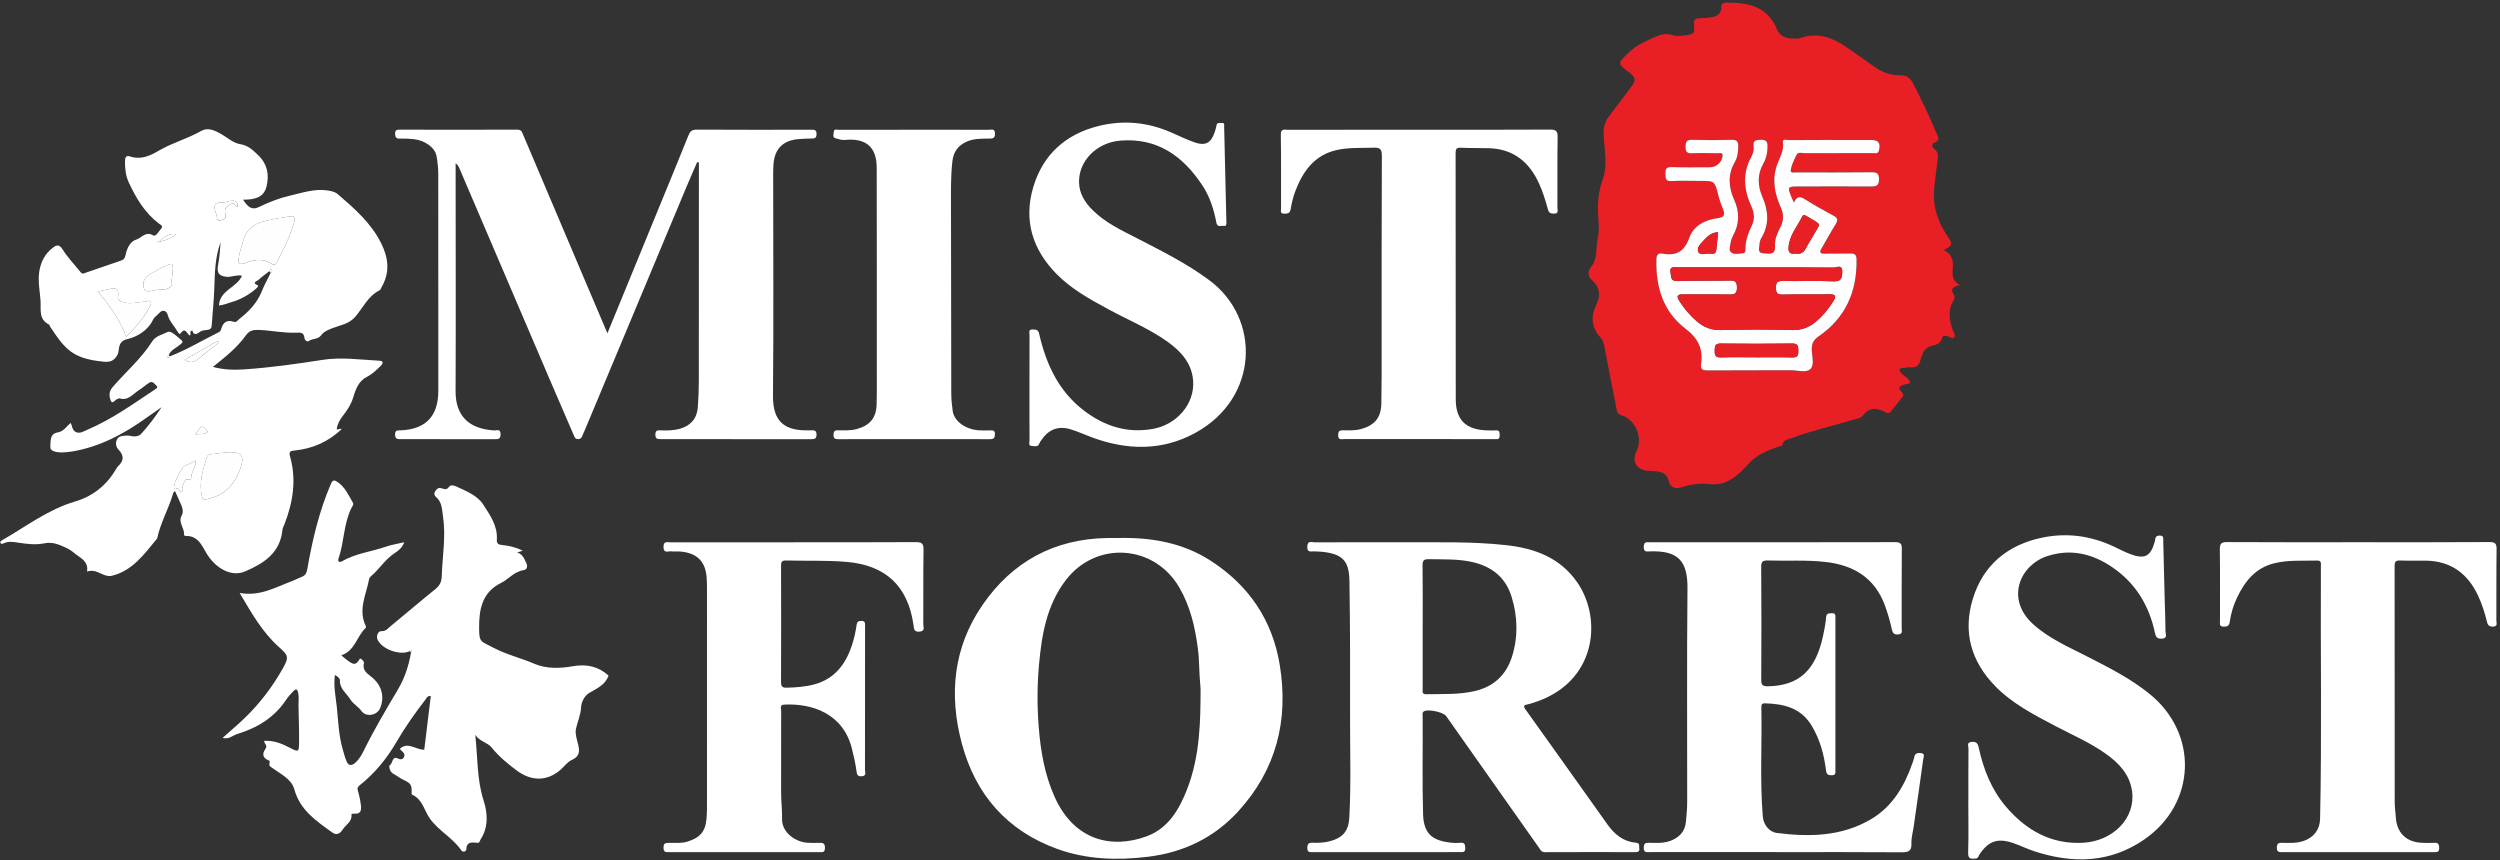 <svg width="712" height="245" viewBox="0 0 712 245" fill="none" xmlns="http://www.w3.org/2000/svg">
<rect x="0" y="0" width="712" height="245" fill="#333333" stroke="none"/>
<g clip-path="url(#clip0_2201_938)">
<path d="M553.613 71.213C555.864 72.255 556.334 74.11 556.15 76.349C556.005 78.11 555.829 79.952 558.229 81.21C556.216 81.599 555.301 82.27 556.466 83.93C556.805 84.411 556.655 85.087 556.334 85.617C554.606 88.504 555.178 91.405 556.246 94.315C556.466 94.911 557.033 95.6 556.488 96.125C556.062 96.54 555.415 96.024 554.87 95.852C554.189 95.631 553.393 95.313 553.059 96.355C552.623 97.715 551.66 98.187 550.315 98.452C548.249 98.863 547.391 100.598 546.987 102.435C546.613 104.122 545.769 104.788 544.094 104.603C543.526 104.541 542.924 104.665 542.348 104.771C541.878 104.855 541.192 104.669 541.029 105.296C540.893 105.835 541.411 106.17 541.772 106.537C542.528 107.296 543.583 107.769 544.028 108.797C543.799 109.385 543.276 109.288 542.88 109.398C541.477 109.787 539.943 110.069 541.798 111.879C542.19 112.259 542.115 112.679 541.812 113.063C540.721 114.44 539.613 115.809 538.518 117.191C537.868 118.017 537.23 117.522 536.579 117.204C534.302 116.087 532.235 116.008 530.569 118.326C529.971 119.156 528.916 119.205 528.019 119.478C522.079 121.28 515.998 122.609 510.176 124.799C509.13 125.192 507.833 125.232 507.574 126.737C507.503 127.148 507.002 127.024 506.681 127.135C503.423 128.261 500.429 129.364 497.852 132.239C495.113 135.294 491.763 138.531 486.68 137.864C484.09 137.524 481.439 137.961 478.876 138.778C477.152 139.326 475.719 138.964 475.2 136.835C474.813 135.233 473.613 134.429 472.003 134.261C471.133 134.173 470.249 134.16 469.374 134.089C465.997 133.811 464.617 131.378 466.125 128.393C467.967 124.746 465.733 119.368 461.746 118.246C460.422 117.876 460.497 116.953 460.33 116.114C459.156 110.29 458.013 104.453 456.918 98.611C456.733 97.631 456.412 96.783 455.757 96.055C453.317 93.339 452.97 90.244 454.517 87.069C455.889 84.252 455.797 81.965 453.365 79.771C452.187 78.706 452.046 77.386 453.247 75.889C455.045 73.638 454.425 70.67 455.018 68.048C455.454 66.118 455.379 64.131 455.212 62.135C454.9 58.387 455.128 54.709 456.452 51.075C457.96 46.942 456.87 42.624 456.711 38.389C456.641 36.455 457.01 34.755 458.175 33.223C460.303 30.419 462.418 27.607 464.533 24.794C466.015 22.829 465.918 22.132 463.975 20.626C460.484 17.924 460.66 18.105 463.799 15.023C466.041 12.82 468.745 11.698 471.449 10.471C472.905 9.813 474.439 9.42 476.123 9.959C477.222 10.307 478.431 10.237 479.61 10.1C482.499 9.76 482.657 9.671 482.463 6.828C482.38 5.636 482.811 5.247 483.91 5.208C485.15 5.163 486.399 5.088 487.616 4.881C489.12 4.62 490.233 3.808 490.211 2.112C490.197 0.995 490.734 0.766 491.688 0.752C497.874 0.691 503.375 1.803 506.105 8.404C506.826 10.148 508.457 10.974 510.388 10.974C511.192 10.974 512.058 11.08 512.788 10.824C518.293 8.881 522.751 11.146 527.043 14.237C529.241 15.822 531.492 17.332 533.686 18.922C535.955 20.569 538.461 21.474 541.253 21.456C542.994 21.447 544.036 22.172 544.85 23.757C547.259 28.455 549.537 33.21 551.572 38.08C551.942 38.968 552.667 39.926 551.076 40.557C550.069 40.959 550.135 41.829 550.939 42.465C552.034 43.33 552.034 44.386 551.841 45.631C551.471 48.024 551.243 50.439 550.931 52.841C550.253 58.042 551.603 62.709 554.492 67.028C556.277 69.695 556.211 69.739 553.608 71.218L553.613 71.213ZM510.915 57.685C510.511 56.81 510.313 56.435 510.159 56.038C509.06 53.26 509.148 53.132 512.124 53.128C519.084 53.119 526.045 53.075 533.005 53.128C534.596 53.141 535.172 52.682 535.155 50.995C535.137 49.379 534.539 49.066 533.084 49.079C525.979 49.15 518.869 49.132 511.764 49.11C511.122 49.11 509.86 49.432 510.005 48.478C510.229 46.995 510.95 45.56 511.627 44.182C512.124 43.167 513.215 43.661 514.024 43.657C520.469 43.617 526.92 43.648 533.365 43.622C534.003 43.622 534.838 43.984 535.133 42.862C535.669 40.791 535.04 39.886 532.917 39.882C531.523 39.877 530.134 39.882 528.74 39.882C522.294 39.882 515.844 39.864 509.398 39.917C508.835 39.922 507.596 39.378 507.771 40.646C508.106 43.026 506.866 44.876 506.127 46.929C504.619 51.119 505.424 55.181 507.182 59.12C508.048 61.058 508.057 62.899 507.024 64.824C506.158 66.44 505.41 68.193 505.525 70.061C505.687 72.785 503.885 72.247 502.35 72.172C500.367 72.075 501.088 70.591 501.128 69.54C501.15 68.975 501.313 68.348 501.607 67.862C503.955 63.981 503.691 60.118 501.937 56.069C500.578 52.929 500.42 49.697 502.245 46.531C503.045 45.141 503.361 43.538 503.41 41.873C503.449 40.394 503.036 39.776 501.444 39.824C500.051 39.868 499.184 40.019 499.422 41.723C499.567 42.761 499.268 43.812 498.776 44.708C496.164 49.459 496.674 54.179 498.833 58.877C499.69 60.745 499.752 62.586 498.859 64.405C497.874 66.405 497.162 68.454 497.109 70.715C497.096 71.262 497.193 72.079 496.428 72.145C495.35 72.238 494.133 72.573 493.196 71.995C492.242 71.403 492.743 70.233 492.857 69.337C492.959 68.555 493.249 67.761 493.622 67.063C495.412 63.721 495.482 60.413 493.908 56.93C492.295 53.362 492.022 49.719 494.111 46.143C494.902 44.783 495.025 43.22 495.06 41.657C495.091 40.412 494.713 39.807 493.297 39.842C489.489 39.935 485.677 39.944 481.87 39.842C480.34 39.802 480.071 40.42 480.054 41.772C480.036 43.162 480.375 43.745 481.87 43.679C484.354 43.569 486.851 43.622 489.34 43.675C489.788 43.683 490.628 43.29 490.589 44.363C490.527 46.099 488.883 47.644 487.067 47.644C483.404 47.644 479.737 47.715 476.079 47.604C474.496 47.556 474.281 48.258 474.32 49.569C474.356 50.766 474.281 51.68 475.996 51.587C478.7 51.437 481.417 51.547 484.125 51.547C488.39 51.547 488.359 51.547 489.393 55.676C489.731 57.022 490.215 58.343 490.738 59.632C491.415 61.305 490.918 61.954 489.138 62.171C485.581 62.599 482.327 64.356 481.166 67.615C479.702 71.721 477.394 72.984 473.437 72.238C472.254 72.017 471.788 72.596 471.753 73.854C471.52 81.709 473.687 88.782 479.988 93.591C483.673 96.399 485.097 99.375 484.46 103.702C484.24 105.199 484.965 105.526 486.35 105.517C494.264 105.455 502.174 105.508 510.089 105.464C511.975 105.455 514.384 106.298 515.611 105.119C516.855 103.927 516.033 101.481 515.998 99.6C515.967 97.878 516.499 96.814 517.959 95.812C525.601 90.571 528.885 83.109 528.757 73.938C528.735 72.507 528.195 72.185 526.942 72.216C524.523 72.273 522.105 72.198 519.687 72.255C518.434 72.286 518.073 71.969 518.772 70.79C520.122 68.52 521.362 66.189 522.756 63.95C523.464 62.811 523.521 62.144 522.189 61.438C519.41 59.967 516.671 58.409 514.006 56.74C512.722 55.936 511.795 55.76 510.924 57.702L510.915 57.685Z" fill="#E82026"/>
<path d="M48.423 101.463C53.264 99.591 57.696 96.889 62.335 94.606C62.743 94.403 62.884 94.068 63.016 93.617C63.544 91.825 64.647 90.972 66.582 91.652C67.281 91.9 67.641 91.268 68.072 90.924C70.794 88.769 73.204 86.367 74.531 83.025C75.257 81.197 76.228 79.47 77.09 77.7C77.398 77.492 77.657 77.135 77.394 76.87C76.985 76.45 76.923 77.095 76.69 77.24C75.657 78.053 74.571 78.812 73.621 79.713C73.296 80.022 71.515 80.481 73.428 81.276C73.718 81.395 73.278 81.881 73.014 82.12C70.913 84.005 68.442 85.334 65.786 86.089C64.757 86.38 63.676 86.901 62.352 86.985C62.647 82.552 67.444 81.969 68.917 78.521C67.347 78.168 65.856 79.024 64.304 78.817C62.304 78.552 61.75 77.607 62.08 75.713C62.471 73.496 62.695 71.253 62.84 69.001C61.191 73.333 61.191 77.868 61.02 82.402C60.888 85.895 60.528 89.383 60.273 92.871C60.206 93.737 59.573 93.9 58.888 93.984C58.171 94.072 57.459 94.063 56.83 94.58C55.972 95.286 55.097 95.507 54.772 94.125C53.668 94.372 54.671 95.278 54.025 95.556C53.22 95.101 52.807 93.026 51.413 94.938C51.215 95.211 50.991 95.18 50.582 94.456C49.659 92.827 48.234 91.533 47.733 89.586C47.504 88.694 46.436 87.917 45.363 89.131C44.782 89.789 43.934 90.297 43.582 91.052C42.122 94.165 38.965 95.949 36.389 96.545C33.223 97.278 34.186 99.622 33.487 100.987C32.445 103.013 31.016 103.155 29.49 103C27.301 102.779 25.177 102.492 22.952 101.627C18.582 99.931 16.608 96.421 14.26 93.017C14.137 92.84 14.123 92.509 13.974 92.434C10.883 90.928 11.732 88.01 11.538 85.506C11.327 82.804 10.769 80.115 11.182 77.373C11.595 74.644 12.765 72.317 14.941 70.639C15.799 69.977 16.748 69.271 17.804 70.993C19.241 73.346 21.246 75.346 22.97 77.528C23.502 78.199 24.003 77.81 24.526 77.633C27.837 76.494 31.139 75.333 34.459 74.216C35.237 73.956 35.576 73.536 35.747 72.693C36.134 70.767 36.983 68.789 38.869 68.207C40.35 67.747 41.463 65.787 43.595 67.019C44.453 67.518 45.165 65.884 45.864 65.151C46.629 64.347 45.679 63.99 45.24 63.659C41.265 60.639 38.807 56.515 36.732 52.086C35.8 50.099 35.562 48.024 35.597 45.869C35.615 44.884 35.91 44.16 36.978 44.531C40.012 45.587 42.663 44.421 45.112 42.972C49.021 40.659 53.435 39.511 57.375 37.259C59.187 36.226 61.209 37.149 62.972 38.16C64.744 39.175 66.437 40.734 68.323 41.034C70.75 41.418 72.148 42.849 73.665 44.341C76.158 46.783 76.712 49.825 75.912 53.088C75.094 56.413 72.35 56.855 69.22 56.868C70.482 58.744 71.541 60.06 73.894 58.899C76.607 57.561 79.592 56.413 82.375 55.777C85.875 54.978 89.533 53.653 93.319 54.249C94.348 54.413 95.394 54.612 96.177 55.283C100.943 59.376 105.674 63.486 108.558 69.284C110.634 73.461 111.117 77.581 108.681 81.766C108.497 82.08 108.382 82.543 108.11 82.676C104.773 84.314 103.37 87.74 101.075 90.332C99.343 92.284 96.911 92.597 94.722 93.445C93.464 93.935 92.246 94.412 91.442 95.503C90.553 96.708 89.023 96.35 87.937 97.123C87.383 97.516 86.746 96.752 86.71 96.275C86.587 94.642 85.523 94.69 84.385 94.743C80.801 94.902 77.288 94.099 73.722 93.966C72.179 93.909 71.053 94.063 70.016 95.525C67.545 99.004 64.19 101.658 60.624 104.497C63.698 105.309 66.529 105.398 69.347 105.212C76.866 104.722 84.323 103.671 91.758 102.501C97.245 101.636 102.68 102.457 108.132 102.74C109.249 102.797 109.112 103.539 108.444 104.188C107.23 105.358 106.026 106.541 104.504 107.323C102.025 108.599 101.282 110.926 100.516 113.416C99.963 115.222 98.828 116.931 97.641 118.432C96.819 119.47 96.238 120.6 95.957 121.757C95.658 122.993 96.977 121.721 97.267 122.251C93.495 125.828 88.992 127.806 83.857 128.309C82.687 128.424 82.213 128.632 82.604 130.009C84.486 136.672 83.444 143.127 80.96 149.437C80.775 149.909 80.485 150.382 80.441 150.868C79.829 157.491 75.076 160.493 69.783 162.741C65.878 164.401 61.675 161.875 59.208 158.219C57.74 156.042 56.759 152.594 53.035 152.643C52.785 152.643 52.363 152.59 52.402 152.197C52.587 150.355 50.626 148.814 51.765 146.779C52.2 146.002 52.094 144.92 51.694 144.002C51.087 142.628 50.476 141.26 49.865 139.886C49.452 140.01 49.346 140.354 49.241 140.716C47.997 144.982 45.723 148.876 44.782 153.252C44.752 153.384 44.642 153.508 44.55 153.623C41.006 157.897 37.721 162.524 31.913 163.968C30.462 164.33 29.077 163.469 27.802 162.935C26.777 162.507 25.916 162.427 24.786 162.767C25.283 159.703 22.702 158.859 21.079 157.451C20.437 156.89 19.567 156.338 18.705 155.954C16.797 155.106 14.968 154.25 12.686 154.731C10.272 155.239 7.753 154.939 5.308 154.563C3.853 154.338 2.446 154.073 1.039 154.74C0.718 154.894 0.309 155.027 0.115 154.581C-0.008 154.298 0.172 154.113 0.48 153.936C7.357 149.993 13.684 145.088 21.484 142.796C26.461 141.335 30.401 138.147 33.078 133.564C33.228 133.312 33.364 133.034 33.575 132.839C35.268 131.254 35.439 129.806 33.698 127.982C32.507 126.733 33.012 124.56 34.459 124.26C35.294 124.084 36.354 123.929 37.303 124.168C38.354 124.432 39.572 124.251 40.161 123.607C42.307 121.258 44.228 118.706 46.022 115.955C44.576 116.966 43.12 117.964 41.687 118.997C35.281 123.602 28.444 127.249 20.569 128.579C19.422 128.773 18.239 128.87 17.078 128.839C15.922 128.808 14.247 128.428 14.339 127.325C14.466 125.841 14.022 123.558 16.485 123.139C18.221 122.843 18.925 121.364 20.165 120.463C20.534 121.178 20.517 122.534 21.594 123.042C22.768 123.594 23.871 122.821 24.922 122.37C31.825 119.425 37.897 115.067 44.105 110.939C44.488 110.687 45.165 110.409 44.51 109.795C43.956 109.274 43.441 108.387 42.487 109.005C41.445 109.681 40.504 110.515 39.462 111.191C37.774 112.286 36.42 114.251 33.949 113.434C33.852 113.403 33.698 113.593 33.562 113.606C32.814 113.668 32.027 115.385 31.522 114.052C31.139 113.045 30.858 111.667 32.045 110.285C35.809 105.919 40.254 102.143 43.371 97.194C44.312 95.697 46.308 95.269 47.781 94.536C48.722 94.068 50.441 95.869 51.655 96.867C52.385 97.468 51.663 97.812 51.224 98.196C50.147 99.141 48.665 99.653 48.062 101.115C47.825 101.256 47.447 101.481 47.632 101.702C47.887 102.007 48.269 101.883 48.445 101.463H48.423ZM62.357 97.596C62.062 96.955 61.6 97.309 61.284 97.485C58.417 99.11 55.563 100.766 52.609 102.47C54.104 103.397 55.225 103.256 56.395 102.276C58.325 100.66 60.347 99.159 62.321 97.609C62.273 97.428 62.22 97.247 62.172 97.066C62.093 97.136 62.014 97.207 61.934 97.278L62.357 97.596ZM67.879 74.525C68.209 75.682 69.589 75.011 70.398 74.719C72.786 73.863 75.055 73.66 77.266 75.09C78.075 75.611 78.475 75.452 78.906 74.565C80.379 71.553 82.01 68.617 83.088 65.434C84.521 61.199 84.503 61.195 80.199 62.051C79.843 62.122 79.465 62.078 79.113 62.157C75.107 63.058 70.75 63.358 69.312 68.397C68.793 70.216 68.081 71.977 67.879 74.529V74.525ZM65.131 128.782C63.887 128.923 62.15 129.086 60.426 129.338C59.886 129.417 59.182 129.453 58.967 130.119C57.771 133.798 56.566 137.471 57.538 141.445C57.753 142.319 57.977 142.319 58.839 142.16C64.08 141.176 67.013 137.838 68.596 132.972C69.624 129.81 68.895 128.755 65.135 128.782H65.131ZM35.967 95.94C38.592 93.264 40.825 90.694 42.483 87.661C42.747 87.175 43.204 86.597 42.905 86.027C42.514 85.281 41.863 85.917 41.335 85.926C39.238 85.957 37.158 86.778 35.035 86.032C34.309 85.78 33.443 85.515 33.588 84.654C34.155 81.303 32.036 82.195 30.304 82.477C29.666 82.583 29.042 82.799 27.991 83.073C31.196 87.109 34.147 91.061 35.971 95.94H35.967ZM49.109 76.883C48.603 76.569 49.953 74.64 48.093 75.342C45.992 76.132 43.987 77.285 42.105 78.53C40.962 79.285 40.575 80.83 40.971 82.075C41.41 83.457 42.843 82.861 43.842 82.702C44.712 82.566 45.552 82.455 46.436 82.464C47.68 82.473 49.179 81.656 48.964 80.693C48.66 79.351 49.373 78.26 49.113 76.887L49.109 76.883ZM52.094 140.103C51.562 138.866 52.231 137.873 52.727 136.84C53.123 136.018 54.46 137.158 54.425 136.354C54.35 134.526 55.792 133.175 55.792 131.166C54.601 131.74 53.581 132.234 52.565 132.725C51.598 133.188 49.311 138.023 49.571 139.021C49.641 139.286 49.826 139.414 49.997 139.299C51.162 138.518 50.89 140.46 52.094 140.103ZM67.712 58.828C67.721 56.934 66.428 57.066 65.311 57.27C64.7 57.38 64.168 57.711 63.46 57.658C61.345 57.499 60.681 58.426 61.376 60.378C61.547 60.859 61.745 61.354 61.789 61.853C61.908 63.173 62.62 62.824 63.434 62.577C64.63 62.215 64.252 61.208 64.124 60.577C63.83 59.084 64.836 58.749 65.751 58.126C66.907 57.336 66.802 59.067 67.716 58.833L67.712 58.828ZM59.217 122.967C57.599 120.922 57.357 120.962 55.625 123.73C56.931 123.47 58.188 123.951 59.217 122.967ZM44.725 69.121C46.449 68.507 48.383 68.326 50.142 66.71C47.416 66.264 46.33 68.264 44.725 69.121Z" fill="white"/>
<path d="M116.728 185.432C114.063 186.787 108.8 184.977 107.534 182.169C107.055 181.104 107.705 179.705 108.593 179.753C109.904 179.828 110.414 179.016 111.122 178.438C115.431 174.91 119.656 171.271 123.996 167.779C125.262 166.759 125.767 165.659 125.816 164.061C125.987 158.414 127.034 152.788 126.172 147.123C125.869 145.132 125.935 143.022 124.154 141.507C123.828 141.233 123.376 140.553 124.119 139.657C124.739 138.911 125.112 138.88 125.789 139.074C126.554 139.291 127.196 139.608 127.869 138.672C128.401 137.931 129.417 138.293 130.12 138.619C132.912 139.917 136.003 141.163 137.656 143.741C139.547 146.691 141.754 149.777 141.499 153.619C141.411 154.93 142.053 155.124 142.981 155.217C145.021 155.424 146.986 155.879 148.886 156.837C148.319 157.018 147.795 157.191 147.268 157.358C148.833 157.765 149.264 159.089 149.844 160.237C150.332 161.209 150.218 162.224 149.035 162.401C146.419 162.789 144.88 164.944 142.708 166.013C137.269 168.688 136.412 173.607 136.452 178.892C136.482 182.985 136.834 182.526 140.479 184.451C144.274 186.451 148.398 187.405 152.28 189.079C155.595 190.505 159.535 190.39 163.25 189.728C167.067 189.048 170.487 189.825 173.319 192.403C172.36 195.141 169.933 196.068 167.713 197.419C166.53 198.139 165.563 199.843 165.484 201.482C165.378 203.667 164.455 205.597 164.015 207.637C163.752 208.86 164.266 210.542 164.635 211.973C165.154 213.96 165.066 215.456 162.828 216.445C161.623 216.98 160.74 218.247 159.702 219.17C155.855 222.578 151.339 222.534 147.224 219.479C144.555 217.501 142.066 215.434 139.969 212.842C138.822 211.429 136.702 211.24 135.357 209.292C136.078 215.832 135.792 221.96 137.722 227.952C138.87 231.515 139.173 235.498 136.891 239.039C136.632 239.445 136.641 240.094 135.924 240.028C134.398 239.891 132.864 239.622 132.789 241.984C132.776 242.47 131.826 242.841 131.391 242.2C128.964 238.628 124.958 236.65 122.443 233.136C120.808 230.848 120.351 227.652 117.409 226.331C117.312 226.287 117.22 226.102 117.224 225.987C117.299 223.448 117.075 223.144 114.815 222.053C113.834 221.581 112.968 220.87 112.005 220.353C110.919 219.775 110.678 218.119 111.021 217.929C111.944 217.421 111.548 215.085 113.5 216.092C114.002 216.353 114.714 216.331 115.035 215.664C115.624 214.45 114.349 214.074 113.887 213.249C116.204 211.165 118.35 213.518 120.83 213.527C121.445 208.462 122.07 203.354 122.69 198.236C121.753 198.099 121.538 198.757 121.208 199.186C118.205 203.08 115.365 207.085 112.894 211.346C110.159 216.066 106.734 220.225 102.46 223.634C101.84 224.128 101.699 224.481 101.932 225.254C102.332 226.579 102.618 227.956 102.785 229.33C102.948 230.663 102.812 231.935 100.899 231.718C100.626 231.687 100.094 231.833 100.094 231.838C100.393 234.01 98.534 234.791 97.628 236.209C96.498 237.975 95.456 237.683 94.519 237.012C90.034 233.776 85.449 230.734 83.809 224.76C83.013 221.859 79.874 220.41 77.473 218.662C76.69 218.092 76.624 218.167 76.8 216.966C76.849 216.653 76.646 216.609 76.47 216.538C74.725 215.863 74.654 214.578 75.582 213.31C76.317 212.313 75.252 211.822 75.213 211.006C77.974 210.811 80.309 211.792 82.613 212.997C85.018 214.26 85.15 214.194 85.176 211.372C85.207 207.919 85.084 204.466 85.013 201.014C84.987 199.777 85.198 198.554 84.917 197.291C84.635 196.029 84.165 196.214 83.518 196.89C82.811 197.631 82.09 198.386 81.527 199.239C78.145 204.369 73.243 207.323 67.532 209.058C66.292 209.434 65.245 210.648 63.39 210.153C65.703 208.083 67.848 206.294 69.844 204.352C74.065 200.236 77.614 195.574 80.507 190.439C82.336 187.193 82.177 186.703 79.509 184.337C74.769 180.129 71.7 174.702 68.253 168.874C73.964 169.929 78.422 167.271 83.114 165.518C84.064 165.165 84.961 164.657 85.91 164.299C86.992 163.893 87.317 163.2 87.524 162.03C88.984 153.738 90.892 145.569 94.251 137.789C94.787 136.544 95.306 136.743 96.054 137.228C98.226 138.637 99.228 140.96 100.464 143.092C100.846 143.754 100.301 144.231 100.081 144.677C97.835 149.23 98.037 154.4 96.401 159.102C96.129 159.888 96.647 160.29 97.355 159.875C101.238 157.61 105.7 157.142 109.847 155.711C111.504 155.142 113.171 154.881 115.132 154.431C114.529 156.069 113.404 156.877 112.318 157.588C109.631 159.341 108.009 162.162 105.59 164.167C105.375 164.344 105.177 164.635 105.129 164.904C104.311 169.289 101.967 173.563 104.109 178.155C104.267 178.495 104.267 178.716 104.082 178.892C101.576 181.294 101.057 185.401 97.192 186.628C100.728 189.648 101.189 189.723 102.543 187.533C103.194 187.758 103.748 188.452 103.647 188.88C103.115 191.154 104.852 191.944 106.127 193.053C108.778 195.353 109.57 198.585 108.242 201.72C107.354 203.817 104.214 204.303 102.913 202.462C102.016 201.195 100.591 200.515 99.756 199.159C98.679 197.419 96.74 196.214 96.806 193.79C96.823 193.15 96.164 192.686 95.39 192.236C94.933 195.362 95.601 198.338 95.918 201.287C96.344 205.288 96.441 209.354 97.571 213.262C97.931 214.507 98.23 215.787 98.758 216.962C99.162 217.863 99.963 218.194 100.899 217.465C102.148 216.49 102.93 215.143 103.603 213.778C106.553 207.791 109.952 202.064 113.351 196.329C115.268 193.097 116.424 189.542 117.062 185.829C117.312 185.67 117.409 185.449 117.185 185.228C117.136 185.18 116.877 185.343 116.714 185.414L116.728 185.432Z" fill="white"/>
<path d="M172.994 94.911C178.265 82.062 183.427 69.478 188.589 56.894C191.091 50.797 193.606 44.703 196.059 38.584C196.512 37.453 197.022 36.91 198.368 36.919C209.21 36.985 220.053 36.959 230.895 36.95C231.805 36.95 232.597 36.835 232.553 38.252C232.509 39.529 231.805 39.427 230.974 39.449C229.73 39.48 228.486 39.515 227.246 39.63C222.977 40.032 220.651 42.39 220.29 46.686C220.198 47.785 220.202 48.889 220.202 49.993C220.202 70.882 220.347 91.776 220.145 112.665C220.07 120.238 223.575 122.697 230.284 122.569C230.579 122.565 230.873 122.587 231.163 122.565C232.003 122.499 232.526 122.653 232.544 123.722C232.562 124.83 232.122 125.082 231.119 125.082C216.759 125.055 202.404 125.046 188.044 125.068C187.002 125.068 186.641 124.795 186.659 123.713C186.677 122.657 187.16 122.525 188.013 122.56C189.917 122.64 191.812 122.622 193.672 122.101C196.71 121.245 198.513 119.169 198.746 115.964C198.926 113.473 199.023 110.97 199.027 108.471C199.049 88.244 199.04 68.012 199.045 47.785C199.045 47.291 199.045 46.796 199.045 46.302C198.886 46.249 198.728 46.196 198.57 46.143C197.594 48.399 196.591 50.642 195.642 52.912C185.933 76.132 176.234 99.353 166.526 122.578C166.328 123.05 166.069 123.501 165.902 123.982C165.695 124.578 165.436 125.007 164.71 125.055C163.831 125.112 163.655 124.525 163.387 123.894C161.14 118.644 158.845 113.412 156.598 108.162C147.989 88.049 139.393 67.933 130.789 47.821C130.595 47.37 130.353 46.938 129.76 46.518C129.76 47.044 129.76 47.569 129.76 48.09C129.769 69.2 129.839 90.315 129.751 111.425C129.72 118.6 133.708 122.163 140.747 122.587C141.455 122.631 142.541 122.017 142.563 123.647C142.585 125.139 141.789 125.077 140.769 125.077C131.905 125.059 123.041 125.055 114.177 125.073C113.206 125.073 112.529 125.09 112.52 123.739C112.511 122.423 113.25 122.596 114.059 122.565C121.239 122.287 124.835 118.538 124.835 111.288C124.844 90.765 124.849 70.242 124.818 49.715C124.818 47.962 124.642 46.187 124.334 44.461C123.908 42.054 121.041 39.97 117.875 39.635C116.569 39.498 115.241 39.431 113.931 39.476C112.863 39.511 112.546 39.118 112.524 38.085C112.507 37.007 113.039 36.928 113.878 36.928C125.011 36.95 136.148 36.981 147.281 36.919C148.53 36.91 148.684 37.643 149.013 38.429C154.734 51.918 160.454 65.403 166.179 78.892C168.412 84.151 170.65 89.405 172.989 94.911H172.994Z" fill="white"/>
<path d="M399.746 154.435C409.485 154.493 419.228 154.179 428.941 155.257C437.106 156.162 444.334 158.802 449.228 165.898C456.469 176.402 454.689 194.739 436.341 200.25C435.923 200.373 435.51 200.528 435.079 200.598C434.015 200.779 433.764 201.084 434.499 202.104C442.316 213.015 450.085 223.965 457.872 234.893C459.864 237.683 462.383 239.706 465.923 240.01C467.118 240.112 466.776 240.907 466.868 241.587C467 242.536 466.49 242.686 465.716 242.686C457.146 242.673 448.573 242.66 440.003 242.699C438.944 242.704 438.68 241.966 438.231 241.331C429.442 228.861 420.649 216.392 411.855 203.923C411.068 202.811 406.675 201.874 405.541 202.585C404.978 202.934 405.167 203.499 405.172 203.972C405.233 213.315 405.022 222.653 405.299 231.996C405.475 237.953 408.509 239.432 413.214 240.002C414.08 240.108 414.977 240.116 415.847 240.028C417.039 239.904 417.281 240.381 417.307 241.512C417.342 242.827 416.617 242.677 415.79 242.677C401.799 242.673 387.804 242.668 373.814 242.686C372.948 242.686 372.31 242.752 372.323 241.485C372.336 240.297 372.71 239.988 373.831 240.015C375.357 240.05 376.865 240.041 378.4 239.666C382.291 238.725 384.067 236.836 384.283 232.888C384.81 223.188 384.472 213.474 384.498 203.769C384.533 190.973 384.524 178.173 384.318 165.377C384.225 159.61 382.225 157.751 376.518 157.146C375.792 157.071 375.054 157.089 374.324 157.036C373.418 156.97 372.262 157.508 372.314 155.68C372.372 153.799 373.625 154.466 374.46 154.462C382.884 154.422 391.309 154.435 399.733 154.435H399.746ZM405.181 178.495H405.172C405.172 184.381 405.172 190.262 405.176 196.148C405.176 196.894 404.877 197.755 406.267 197.72C410.87 197.614 415.482 197.879 420.033 196.81C425.428 195.538 428.967 192.231 430.612 187.021C432.401 181.356 432.243 175.612 430.497 169.947C428.805 164.449 424.905 161.367 419.439 160.096C415.333 159.138 411.151 159.345 406.988 159.253C405.563 159.222 405.119 159.588 405.141 161.072C405.229 166.882 405.176 172.693 405.176 178.499L405.181 178.495Z" fill="white"/>
<path d="M318.489 153.221C327.88 153.018 336.894 154.554 344.9 159.756C355.69 166.768 362.404 176.609 364.488 189.458C367.034 205.168 363.486 219.183 352.678 231.038C345.74 238.646 337.008 242.796 326.821 244.024C318.071 245.079 309.436 244.783 301.09 241.768C286.796 236.597 277.822 226.283 273.931 211.756C270.22 197.905 271.482 184.442 279.775 172.362C288.313 159.919 300.268 153.468 315.415 153.221C316.44 153.203 317.468 153.221 318.489 153.221ZM341.919 196.051C341.462 191.52 341.607 188.138 341.167 184.774C340.367 178.623 339.004 172.684 335.843 167.271C328.707 155.062 312.214 153.954 303.583 165.165C298.07 172.327 296.658 180.848 295.889 189.538C295.37 195.401 295.37 201.27 295.836 207.151C296.377 213.982 297.533 220.649 300.347 226.936C305.931 239.414 316.62 241.834 326.539 238.191C332.668 235.939 335.816 230.614 338.081 224.795C341.836 215.152 341.91 205.027 341.924 196.055L341.919 196.051Z" fill="white"/>
<path d="M506.101 242.677C494.084 242.677 482.068 242.677 470.051 242.677C469.053 242.677 467.985 242.964 468.147 241.225C468.24 240.205 468.587 240.028 469.462 240.032C471.498 240.037 473.551 240.24 475.543 239.538C478.181 238.602 479.9 236.906 480.159 234.005C480.322 232.177 480.507 230.341 480.511 228.508C480.537 208.202 480.392 187.895 480.595 167.589C480.674 159.469 477.666 156.797 469.985 157.031C469.088 157.058 468.121 157.363 468.138 155.738C468.156 154.117 469.123 154.444 470.025 154.444C493.253 154.444 516.477 154.457 539.705 154.404C541.271 154.404 541.653 154.841 541.636 156.369C541.561 163.871 541.614 171.377 541.596 178.883C541.596 179.599 541.992 180.557 540.655 180.689C539.468 180.804 539.05 180.367 538.791 179.197C538.281 176.918 537.639 174.649 536.834 172.459C533.963 164.63 528.001 160.988 520.021 160.056C514.538 159.416 509.042 159.804 503.555 159.628C502.095 159.579 501.576 159.866 501.589 161.491C501.673 172.159 501.664 182.826 501.603 193.494C501.594 194.982 501.875 195.481 503.489 195.454C512.287 195.309 517.097 190.986 519.212 181.069C519.577 179.347 519.937 177.607 520.069 175.859C520.162 174.645 520.79 174.693 521.652 174.636C522.822 174.556 522.725 175.28 522.725 176.035C522.725 190.456 522.725 204.877 522.725 219.298C522.725 220.008 522.905 220.799 521.714 220.794C520.702 220.79 520.201 220.635 520.047 219.408C519.502 214.948 518.354 210.679 516.007 206.745C512.933 201.596 508.088 200.461 502.68 200.307C501.721 200.28 501.616 200.731 501.633 201.495C501.849 211.862 501.189 222.238 502.047 232.592C502.231 234.822 503.827 236.946 506.07 237.229C515.351 238.407 524.528 238.24 532.882 233.299C538.976 229.696 542.37 223.903 544.652 217.368C544.845 216.816 545.074 216.26 545.166 215.686C545.364 214.489 546.186 214.366 547.118 214.485C548.363 214.644 547.809 215.642 547.734 216.216C546.855 222.684 545.914 229.144 544.99 235.604C544.771 237.127 544.309 238.664 544.379 240.174C544.489 242.452 543.469 242.743 541.504 242.73C529.707 242.642 517.91 242.686 506.114 242.69L506.101 242.677Z" fill="white"/>
<path d="M226.186 154.435C237.688 154.435 249.19 154.47 260.692 154.395C262.425 154.382 263.058 154.696 263.023 156.612C262.9 163.672 262.996 170.737 262.952 177.797C262.948 178.579 263.564 179.771 261.862 179.89C260.354 180 260.336 179.25 260.174 178.084C258.617 166.851 252.189 160.939 241.012 160.016C235.296 159.544 229.594 159.778 223.882 159.628C222.691 159.597 222.44 159.981 222.445 161.107C222.48 172.141 222.48 183.179 222.44 194.214C222.436 195.41 222.686 195.883 223.988 195.856C226.635 195.799 229.268 195.609 231.819 194.938C237.702 193.388 240.907 189.131 242.683 183.603C243.263 181.806 243.686 179.934 243.945 178.066C244.081 177.099 244.367 176.874 245.264 176.839C246.403 176.79 246.372 177.457 246.372 178.239C246.359 182.504 246.359 186.769 246.359 191.039C246.359 200.457 246.376 209.871 246.346 219.289C246.346 219.942 246.864 220.984 245.444 221.077C244.279 221.152 244.064 220.688 243.923 219.593C243.642 217.425 243.14 215.275 242.608 213.151C240.08 203.08 231.049 200.285 223.403 200.669C221.957 200.74 222.48 201.746 222.475 202.409C222.445 210.131 222.449 217.858 222.458 225.585C222.458 228.159 222.788 230.747 222.735 233.286C222.66 237.047 226.476 239.816 230.051 240.023C231.076 240.085 232.1 240.072 233.129 240.05C234.122 240.028 234.945 239.926 234.949 241.45C234.949 242.933 234.101 242.682 233.256 242.682C219.041 242.682 204.831 242.682 190.616 242.69C189.71 242.69 188.963 242.823 188.967 241.41C188.976 240.099 189.552 240.068 190.541 240.041C192.282 239.997 194.019 240.24 195.765 239.697C199.339 238.58 200.909 236.858 201.217 233.162C201.362 231.405 201.349 229.634 201.349 227.868C201.357 207.932 201.357 187.992 201.353 168.057C201.353 166.953 201.335 165.849 201.274 164.75C201.014 160.029 198.636 157.539 193.94 157.093C192.995 157.005 192.027 157.129 191.086 157.023C190.255 156.93 188.994 157.703 188.967 155.8C188.945 153.98 190.097 154.457 191.007 154.457C202.729 154.44 214.451 154.448 226.173 154.448L226.186 154.435Z" fill="white"/>
<path d="M560.595 227.89C560.595 222.962 560.573 218.03 560.621 213.103C560.625 212.454 560.05 211.438 561.487 211.297C562.758 211.173 563.259 211.628 563.523 212.851C564.873 219.099 567.181 224.958 571.38 229.837C577.105 236.487 584.162 240.5 593.215 240.024C601.758 239.573 608.278 233.021 607.21 225.329C606.541 220.512 603.437 217.311 599.726 214.67C595.242 211.478 590.172 209.31 585.322 206.753C579.242 203.548 573.099 200.404 568.206 195.384C561.316 188.31 558.981 179.899 561.879 170.49C564.851 160.842 571.846 155.159 581.581 153.124C588.642 151.649 595.554 152.585 602.118 155.716C603.635 156.44 605.134 157.213 606.7 157.804C610.793 159.358 612.517 158.462 613.669 154.294C613.708 154.153 613.739 154.007 613.752 153.861C613.827 153.036 614.095 152.532 615.093 152.532C616.32 152.532 616.074 153.376 616.091 154.042C616.241 159.557 616.36 165.072 616.5 170.582C616.579 173.669 616.72 176.755 616.738 179.841C616.738 180.601 617.415 181.815 615.665 181.895C614.302 181.956 613.972 181.391 613.717 180.199C612.068 172.419 608.195 166.048 601.569 161.54C595.884 157.667 589.715 156.193 583.04 158.391C575.245 160.961 571.103 170.582 579.026 177.762C583.612 181.917 589.227 184.292 594.613 187.061C600.738 190.204 606.893 193.3 612.266 197.68C626.156 208.992 625.509 228.773 610.78 239.021C601.01 245.817 590.344 246.029 579.373 242.439C577.303 241.759 575.333 240.774 573.266 240.077C568.887 238.597 566.289 239.542 563.708 243.406C563.435 243.816 563.356 244.474 562.745 244.501C561.632 244.549 560.467 244.916 560.529 242.898C560.683 237.9 560.577 232.897 560.577 227.894L560.595 227.89Z" fill="white"/>
<path d="M293.189 110.241C293.189 105.314 293.176 100.386 293.207 95.459C293.207 94.779 292.767 93.719 294.222 93.834C295.115 93.904 295.669 93.829 295.964 95.119C297.942 103.751 301.517 111.495 308.811 117.01C314.619 121.399 321.003 123.448 328.329 122.15C335.117 120.949 340.257 115.094 339.809 108.489C339.47 103.477 336.344 100.06 332.484 97.304C327.221 93.547 321.223 91.105 315.578 88.036C310.363 85.206 305.157 82.354 300.928 78.058C294.025 71.055 291.461 62.727 294.284 53.256C297.032 44.024 303.491 38.239 312.768 35.908C319.843 34.129 326.834 34.76 333.561 37.727C335.768 38.699 337.949 39.745 340.218 40.549C343.265 41.63 344.913 40.725 345.933 37.67C346.14 37.052 346.351 36.42 346.448 35.776C346.606 34.733 347.367 35.074 347.969 35.025C348.853 34.95 348.624 35.63 348.637 36.076C348.857 45.119 349.055 54.161 349.275 63.204C349.293 63.849 349.319 64.467 348.435 64.33C347.701 64.215 346.698 64.877 346.417 63.389C345.709 59.628 344.54 55.972 342.416 52.766C336.885 44.416 329.586 39.189 319.051 40.05C312.307 40.602 307.145 45.878 307.312 51.976C307.4 55.208 308.996 57.667 311.19 59.853C314.791 63.443 319.328 65.544 323.747 67.823C330.826 71.465 337.927 75.007 344.39 79.788C359.128 90.694 358.605 113.319 340.437 123.28C330.962 128.477 320.96 128.252 310.957 124.552C308.974 123.819 307.039 122.923 305.025 122.3C301.398 121.174 298.624 122.26 296.509 125.448C296.346 125.691 296.139 125.925 296.052 126.194C295.656 127.417 294.645 127.06 293.844 127.007C292.794 126.941 293.216 126.018 293.211 125.47C293.176 120.397 293.189 115.319 293.194 110.246L293.189 110.241Z" fill="white"/>
<path d="M671.619 154.426C684.07 154.426 696.522 154.462 708.974 154.382C710.64 154.373 711.049 154.815 711.027 156.457C710.931 163.222 710.997 169.991 710.966 176.76C710.966 177.373 711.432 178.3 710.183 178.446C709.123 178.57 708.548 178.181 708.301 177.144C707.681 174.578 706.885 172.062 705.769 169.668C702.805 163.328 697.969 159.765 690.85 159.672C688.432 159.641 686.014 159.72 683.6 159.632C682.404 159.588 681.982 159.862 681.986 161.173C682.022 183.608 682 206.043 682.013 228.473C682.013 229.864 682.241 231.255 682.316 232.65C682.562 237.193 685.297 239.882 689.87 240.032C690.969 240.068 692.073 240.116 693.163 240.032C694.311 239.94 694.662 240.333 694.68 241.498C694.698 242.774 694.012 242.686 693.159 242.686C678.803 242.673 664.443 242.673 650.088 242.686C649.155 242.686 648.425 242.774 648.443 241.388C648.456 240.068 649.067 240.019 650.066 240.037C652.106 240.081 654.15 240.182 656.137 239.48C658.991 238.469 660.697 236.27 660.763 233.206C661.282 209.23 660.86 185.255 660.987 161.279C660.987 160.515 661.233 159.601 659.888 159.645C655.812 159.773 651.727 159.42 647.678 160.427C642.314 161.756 639.342 165.553 637.113 170.198C636.066 172.379 635.376 174.711 635.033 177.1C634.861 178.287 634.325 178.468 633.305 178.468C631.946 178.468 632.254 177.528 632.254 176.782C632.241 170.013 632.302 163.248 632.21 156.48C632.188 154.841 632.601 154.373 634.272 154.387C646.724 154.462 659.176 154.426 671.627 154.426H671.619Z" fill="white"/>
<path d="M404.297 36.946C416.678 36.946 429.055 36.981 441.437 36.906C443.143 36.897 443.635 37.308 443.609 39.061C443.503 45.754 443.578 52.448 443.552 59.142C443.552 59.818 444.018 60.842 442.58 60.842C441.56 60.842 441.111 60.639 440.808 59.504C440.153 57.036 439.366 54.568 438.315 52.249C435.514 46.081 430.915 42.355 423.907 42.204C421.273 42.147 418.631 42.191 416.001 42.076C414.818 42.028 414.55 42.443 414.555 43.573C414.59 66.962 414.581 90.354 414.599 113.743C414.603 120.582 418.569 122.494 423.841 122.578C424.575 122.591 425.309 122.636 426.035 122.574C427.011 122.485 427.081 123.059 427.099 123.797C427.116 124.539 427.068 125.148 426.087 125.06C425.797 125.033 425.503 125.06 425.208 125.06C411.143 125.06 397.082 125.06 383.016 125.046C382.163 125.046 381.02 125.479 381.112 123.797C381.165 122.847 381.416 122.543 382.37 122.547C384.115 122.552 385.852 122.671 387.598 122.203C391.41 121.178 393.309 119.024 393.402 115.001C393.511 110.003 393.485 105 393.49 99.998C393.498 81.462 393.454 62.926 393.551 44.39C393.56 42.355 392.962 41.992 391.128 42.063C387.549 42.196 383.935 41.94 380.418 42.796C374.231 44.302 371.022 48.885 368.903 54.453C368.283 56.086 367.869 57.822 367.583 59.548C367.381 60.776 366.731 60.846 365.759 60.855C364.479 60.864 364.844 59.954 364.844 59.314C364.822 52.325 364.888 45.339 364.778 38.35C364.752 36.566 365.785 36.959 366.73 36.959C379.257 36.95 391.784 36.955 404.31 36.955L404.297 36.946Z" fill="white"/>
<path d="M260.459 36.95C267.49 36.95 274.52 36.941 281.551 36.963C282.312 36.963 283.367 36.504 283.376 38.063C283.389 39.537 282.553 39.458 281.529 39.467C279.414 39.493 277.299 39.449 275.281 40.35C272.845 41.432 271.561 43.233 271.249 45.887C270.77 49.918 270.836 53.958 270.84 58.003C270.862 76.018 270.871 94.032 270.924 112.047C270.928 113.73 271.095 115.425 271.337 117.094C271.75 119.955 274.973 122.3 278.724 122.547C279.819 122.618 280.922 122.609 282.017 122.569C282.839 122.543 283.393 122.582 283.354 123.695C283.318 124.728 283.024 125.077 281.955 125.077C267.529 125.046 253.104 125.055 238.678 125.077C237.763 125.077 237.367 124.839 237.385 123.841C237.398 122.918 237.653 122.543 238.629 122.547C240.445 122.556 242.261 122.68 244.072 122.176C247.709 121.165 249.52 119.081 249.661 115.288C249.758 112.643 249.722 109.994 249.718 107.349C249.718 87.493 249.731 67.641 249.687 47.785C249.674 41.847 246.627 39.277 240.647 39.851C239.764 39.935 238.814 39.639 237.935 39.374C237.033 39.105 237.433 38.261 237.442 37.674C237.46 36.562 238.374 36.977 238.928 36.972C246.104 36.946 253.279 36.954 260.459 36.954V36.946V36.95Z" fill="white"/>
<path d="M510.915 57.685C511.786 55.742 512.713 55.919 513.997 56.722C516.662 58.391 519.401 59.946 522.18 61.42C523.512 62.127 523.455 62.794 522.747 63.933C521.353 66.171 520.113 68.507 518.763 70.772C518.064 71.951 518.425 72.269 519.678 72.238C522.096 72.181 524.514 72.256 526.933 72.198C528.186 72.167 528.727 72.49 528.749 73.92C528.881 83.091 525.596 90.553 517.95 95.794C516.486 96.796 515.958 97.856 515.989 99.583C516.024 101.464 516.846 103.91 515.602 105.102C514.375 106.281 511.966 105.438 510.08 105.446C502.166 105.49 494.256 105.438 486.341 105.499C484.956 105.508 484.231 105.181 484.451 103.685C485.088 99.358 483.664 96.382 479.979 93.573C473.674 88.769 471.511 81.691 471.744 73.836C471.779 72.582 472.245 72 473.428 72.22C477.389 72.962 479.693 71.699 481.158 67.597C482.323 64.339 485.576 62.581 489.129 62.153C490.91 61.937 491.411 61.288 490.729 59.614C490.206 58.325 489.723 57.005 489.384 55.658C488.355 51.534 488.386 51.525 484.117 51.53C481.404 51.53 478.687 51.419 475.987 51.569C474.272 51.667 474.347 50.748 474.312 49.552C474.272 48.236 474.492 47.538 476.07 47.587C479.729 47.702 483.396 47.631 487.058 47.627C488.874 47.627 490.518 46.081 490.58 44.346C490.619 43.277 489.78 43.67 489.331 43.657C486.843 43.604 484.345 43.551 481.861 43.661C480.366 43.728 480.023 43.145 480.045 41.754C480.063 40.403 480.331 39.785 481.861 39.825C485.669 39.926 489.481 39.917 493.288 39.825C494.709 39.789 495.082 40.394 495.051 41.639C495.016 43.198 494.893 44.765 494.102 46.125C492.013 49.702 492.286 53.344 493.899 56.912C495.474 60.396 495.403 63.703 493.614 67.046C493.24 67.743 492.95 68.538 492.849 69.319C492.734 70.216 492.233 71.386 493.187 71.978C494.124 72.556 495.342 72.22 496.419 72.128C497.184 72.061 497.087 71.245 497.1 70.697C497.153 68.436 497.865 66.388 498.85 64.387C499.747 62.568 499.686 60.731 498.824 58.859C496.665 54.157 496.155 49.437 498.767 44.69C499.259 43.798 499.558 42.743 499.413 41.706C499.176 40.005 500.042 39.851 501.436 39.807C503.032 39.758 503.441 40.372 503.401 41.856C503.357 43.52 503.04 45.123 502.236 46.514C500.411 49.68 500.569 52.912 501.928 56.051C503.678 60.1 503.942 63.964 501.598 67.845C501.308 68.326 501.141 68.953 501.119 69.523C501.079 70.573 500.358 72.061 502.341 72.154C503.876 72.229 505.683 72.768 505.516 70.044C505.402 68.176 506.153 66.418 507.015 64.807C508.044 62.886 508.035 61.041 507.173 59.102C505.415 55.164 504.61 51.102 506.118 46.911C506.857 44.858 508.097 43.008 507.763 40.628C507.587 39.361 508.827 39.904 509.389 39.9C515.835 39.847 522.285 39.864 528.731 39.864C530.125 39.864 531.514 39.864 532.908 39.864C535.032 39.873 535.66 40.778 535.124 42.845C534.834 43.971 533.998 43.604 533.356 43.604C526.911 43.631 520.461 43.604 514.015 43.639C513.201 43.644 512.115 43.149 511.619 44.165C510.946 45.542 510.225 46.977 509.996 48.461C509.851 49.415 511.113 49.092 511.755 49.092C518.86 49.119 525.97 49.132 533.075 49.062C534.526 49.048 535.128 49.357 535.146 50.978C535.164 52.664 534.588 53.124 532.996 53.111C526.036 53.057 519.076 53.102 512.115 53.111C509.143 53.111 509.055 53.243 510.15 56.02C510.304 56.413 510.502 56.793 510.906 57.667L510.915 57.685ZM500.438 76.163V76.132C492.822 76.132 485.207 76.132 477.587 76.137C476.677 76.137 475.468 75.872 475.758 77.466C475.974 78.645 475.618 80.137 477.812 80.053C482.784 79.868 487.766 80.005 492.739 79.89C494.326 79.855 494.669 80.433 494.682 81.921C494.695 83.506 494.137 83.903 492.646 83.877C488.179 83.798 483.712 83.895 479.245 83.837C477.622 83.815 477.455 84.385 478.225 85.626C479.588 87.82 481.219 89.754 483.193 91.454C485.238 93.211 487.366 94.077 490.14 93.997C496.872 93.812 503.616 93.794 510.348 93.997C513.136 94.081 515.299 93.194 517.317 91.476C519.238 89.842 520.777 87.913 522.118 85.789C523.064 84.296 522.765 83.789 520.984 83.82C516.517 83.899 512.05 83.784 507.582 83.903C505.982 83.948 505.802 83.237 505.78 81.939C505.758 80.566 506.123 79.992 507.64 80.022C512.472 80.115 517.313 79.894 522.136 80.12C524.413 80.225 524.62 79.148 524.668 77.435C524.739 75.13 523.006 76.23 522.175 76.216C514.925 76.119 507.675 76.159 500.424 76.159L500.438 76.163ZM500.244 101.764C503.608 101.764 506.976 101.693 510.339 101.795C511.834 101.839 512.208 101.283 512.173 99.887C512.137 98.633 512.085 97.817 510.453 97.834C503.652 97.909 496.85 97.936 490.048 97.839C488.351 97.817 488.395 98.669 488.351 99.865C488.298 101.216 488.628 101.839 490.158 101.786C493.517 101.676 496.885 101.751 500.253 101.759L500.244 101.764ZM511.377 72.185C512.907 72.525 513.813 71.783 514.472 70.441C515.017 69.328 515.743 68.308 516.336 67.218C518.522 63.209 519.168 64.343 514.63 61.623C514.182 61.354 513.637 60.979 513.32 61.61C511.896 64.454 509.693 66.939 509.389 70.304C509.249 71.854 509.803 72.521 511.381 72.181L511.377 72.185ZM489.327 66.149C487.458 66.167 486.267 67.324 485.211 68.476C484.407 69.35 483.158 70.481 483.651 71.673C484.161 72.909 485.73 72.11 486.825 72.203C487.616 72.269 488.676 72.569 488.804 71.161C488.949 69.505 489.147 67.858 489.327 66.149Z" fill="#FEFEFE"/>
<path d="M67.879 74.521C68.081 71.969 68.793 70.207 69.312 68.388C70.75 63.35 75.107 63.05 79.113 62.149C79.465 62.069 79.843 62.114 80.199 62.043C84.503 61.186 84.521 61.186 83.088 65.425C82.01 68.613 80.379 71.549 78.906 74.556C78.471 75.444 78.075 75.603 77.266 75.082C75.055 73.651 72.786 73.854 70.398 74.711C69.585 75.002 68.204 75.673 67.879 74.516V74.521Z" fill="#FEFEFE"/>
<path d="M65.131 128.777C68.895 128.746 69.62 129.802 68.591 132.967C67.008 137.829 64.076 141.171 58.835 142.156C57.973 142.319 57.749 142.319 57.533 141.441C56.566 137.467 57.766 133.793 58.962 130.115C59.178 129.448 59.881 129.409 60.422 129.334C62.145 129.082 63.882 128.919 65.127 128.777H65.131Z" fill="#FEFEFE"/>
<path d="M35.967 95.936C34.142 91.056 31.192 87.105 27.987 83.069C29.038 82.795 29.657 82.579 30.299 82.473C32.032 82.19 34.151 81.298 33.584 84.65C33.439 85.511 34.309 85.776 35.03 86.027C37.154 86.769 39.234 85.948 41.331 85.921C41.863 85.912 42.514 85.281 42.901 86.023C43.2 86.593 42.742 87.171 42.479 87.657C40.825 90.686 38.587 93.26 35.962 95.936H35.967Z" fill="#FEFEFE"/>
<path d="M49.109 76.879C49.373 78.247 48.66 79.338 48.959 80.685C49.175 81.651 47.676 82.464 46.431 82.455C45.547 82.451 44.703 82.557 43.837 82.694C42.839 82.853 41.406 83.444 40.966 82.067C40.57 80.826 40.957 79.276 42.1 78.521C43.982 77.276 45.987 76.128 48.089 75.333C49.949 74.631 48.599 76.561 49.105 76.874L49.109 76.879Z" fill="#FEFEFE"/>
<path d="M52.094 140.098C50.89 140.456 51.167 138.513 49.997 139.295C49.826 139.41 49.641 139.286 49.571 139.017C49.311 138.019 51.598 133.179 52.565 132.72C53.585 132.235 54.601 131.74 55.792 131.162C55.792 133.171 54.35 134.522 54.425 136.35C54.456 137.153 53.123 136.014 52.728 136.835C52.226 137.864 51.558 138.862 52.094 140.098Z" fill="#FEFEFE"/>
<path d="M67.712 58.819C66.802 59.053 66.907 57.323 65.746 58.113C64.832 58.736 63.825 59.071 64.12 60.564C64.243 61.195 64.625 62.202 63.429 62.564C62.616 62.811 61.904 63.16 61.785 61.84C61.741 61.341 61.543 60.846 61.372 60.365C60.677 58.418 61.341 57.486 63.456 57.645C64.164 57.698 64.7 57.371 65.307 57.256C66.424 57.053 67.716 56.921 67.707 58.815L67.712 58.819Z" fill="#FEFEFE"/>
<path d="M62.33 97.605C60.347 99.154 58.32 100.656 56.395 102.276C55.225 103.256 54.104 103.398 52.609 102.47C55.568 100.766 58.417 99.11 61.284 97.485C61.6 97.309 62.062 96.951 62.357 97.596L62.33 97.605Z" fill="#FEFEFE"/>
<path d="M59.217 122.962C58.184 123.947 56.931 123.466 55.625 123.726C57.357 120.962 57.599 120.918 59.217 122.962Z" fill="#FEFEFE"/>
<path d="M44.721 69.116C46.321 68.26 47.412 66.255 50.138 66.706C48.383 68.326 46.449 68.502 44.721 69.116Z" fill="#FEFEFE"/>
<path d="M48.423 101.464C48.243 101.883 47.865 102.007 47.61 101.702C47.425 101.481 47.803 101.256 48.041 101.115C48.168 101.23 48.295 101.349 48.428 101.464H48.423Z" fill="#FEFEFE"/>
<path d="M76.686 77.241C76.919 77.095 76.98 76.45 77.389 76.87C77.653 77.139 77.389 77.492 77.086 77.7C76.954 77.545 76.822 77.391 76.686 77.241Z" fill="#FEFEFE"/>
<path d="M62.356 97.591C62.216 97.485 62.075 97.379 61.934 97.273C62.014 97.203 62.093 97.132 62.172 97.061C62.22 97.243 62.273 97.424 62.326 97.605L62.356 97.591Z" fill="#FEFEFE"/>
<path d="M116.728 185.431C116.89 185.365 117.145 185.197 117.198 185.246C117.422 185.467 117.326 185.688 117.075 185.847C116.961 185.71 116.846 185.568 116.728 185.431Z" fill="#FEFEFE"/>
<path d="M500.437 76.163C507.688 76.163 514.938 76.123 522.189 76.221C523.015 76.234 524.747 75.134 524.681 77.439C524.629 79.152 524.426 80.23 522.149 80.124C517.326 79.903 512.485 80.124 507.653 80.027C506.136 79.996 505.775 80.57 505.793 81.943C505.815 83.237 505.995 83.948 507.595 83.908C512.058 83.789 516.53 83.903 520.997 83.824C522.782 83.793 523.077 84.305 522.131 85.793C520.786 87.917 519.247 89.851 517.33 91.48C515.312 93.198 513.149 94.085 510.361 94.001C503.63 93.803 496.885 93.816 490.153 94.001C487.375 94.081 485.246 93.216 483.206 91.458C481.232 89.758 479.601 87.829 478.238 85.63C477.468 84.389 477.636 83.82 479.258 83.842C483.725 83.899 488.192 83.802 492.66 83.881C494.15 83.908 494.704 83.51 494.695 81.925C494.686 80.437 494.343 79.859 492.752 79.894C487.775 80.009 482.793 79.868 477.825 80.058C475.631 80.141 475.987 78.649 475.771 77.47C475.481 75.876 476.69 76.141 477.6 76.141C485.216 76.132 492.831 76.137 500.451 76.137V76.168L500.437 76.163Z" fill="#E82026"/>
<path d="M500.244 101.759C496.88 101.759 493.513 101.68 490.149 101.79C488.619 101.843 488.289 101.221 488.342 99.87C488.39 98.677 488.342 97.821 490.039 97.843C496.841 97.936 503.643 97.913 510.445 97.838C512.076 97.821 512.129 98.638 512.164 99.892C512.203 101.287 511.825 101.843 510.33 101.799C506.967 101.697 503.603 101.768 500.235 101.764L500.244 101.759Z" fill="#E82026"/>
<path d="M511.372 72.185C509.794 72.525 509.24 71.858 509.381 70.308C509.688 66.944 511.887 64.458 513.311 61.614C513.628 60.979 514.173 61.354 514.622 61.628C519.159 64.352 518.513 63.213 516.328 67.222C515.734 68.313 515.009 69.333 514.463 70.445C513.808 71.788 512.898 72.529 511.368 72.189L511.372 72.185Z" fill="#E82026"/>
<path d="M489.327 66.154C489.146 67.862 488.949 69.514 488.804 71.165C488.68 72.574 487.616 72.273 486.825 72.207C485.73 72.114 484.16 72.909 483.65 71.677C483.158 70.485 484.407 69.359 485.211 68.481C486.267 67.328 487.458 66.171 489.327 66.154Z" fill="#E82026"/>
</g>
<defs>
<clipPath id="clip0_2201_938">
<rect width="711" height="244" fill="white" transform="translate(0.049 0.744)"/>
</clipPath>
</defs>
</svg>
